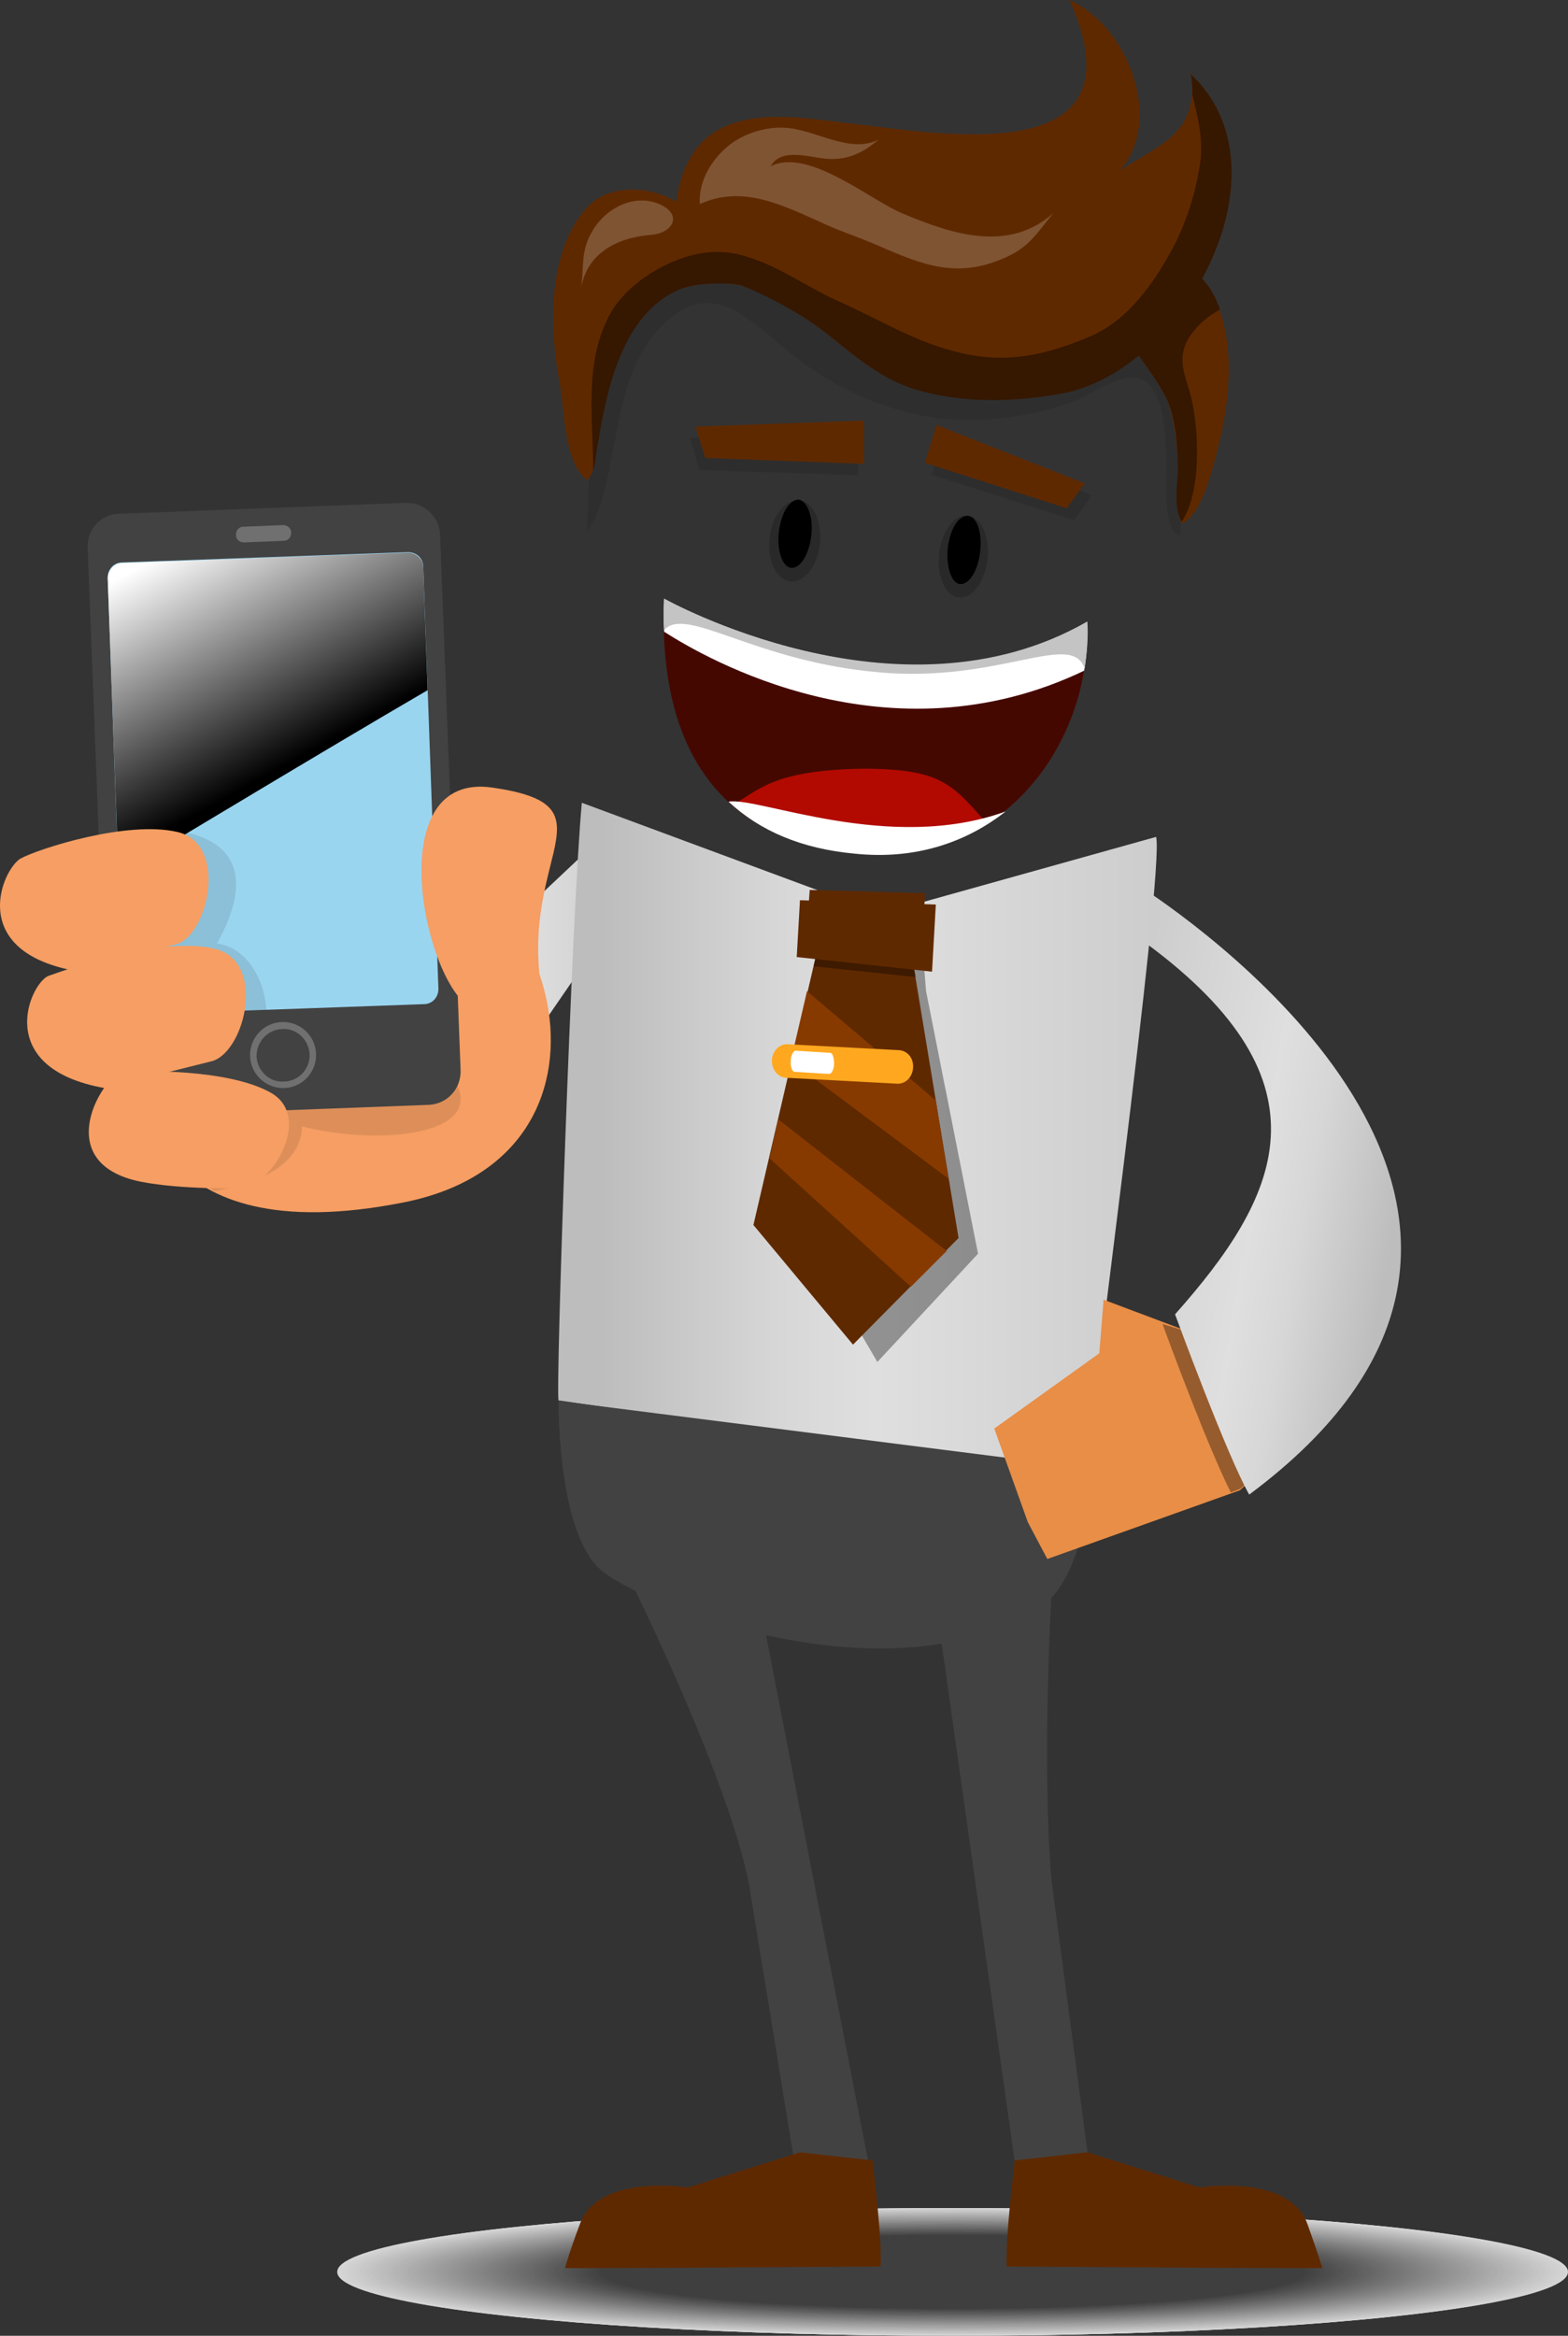 <?xml version="1.0" encoding="utf-8"?>
<!-- Generator: Adobe Illustrator 16.0.0, SVG Export Plug-In . SVG Version: 6.00 Build 0)  -->
<!DOCTYPE svg PUBLIC "-//W3C//DTD SVG 1.1//EN" "http://www.w3.org/Graphics/SVG/1.1/DTD/svg11.dtd">
<svg version="1.1" id="Capa_1" xmlns="http://www.w3.org/2000/svg" xmlns:xlink="http://www.w3.org/1999/xlink" x="0px" y="0px"
	 width="289.7px" height="431.5px" viewBox="0 0 289.7 431.5" enable-background="new 0 0 289.7 431.5" xml:space="preserve">
<rect x="0" y="0" width="289.7" height="431.5" fill="#333333" stroke="none"/>
<g>
	
		<linearGradient id="SVGID_1_" gradientUnits="userSpaceOnUse" x1="-57.248" y1="436.853" x2="-40.852" y2="436.853" gradientTransform="matrix(2.225 0 0 2.225 205.69 -791.064)">
		<stop  offset="7.690000e-002" style="stop-color:#BDBDBD"/>
		<stop  offset="0.13" style="stop-color:#C2C2C2"/>
		<stop  offset="0.37" style="stop-color:#D7D7D7"/>
		<stop  offset="0.527" style="stop-color:#DFDFDF"/>
		<stop  offset="1" style="stop-color:#CDCDCD"/>
	</linearGradient>
	<polygon fill="url(#SVGID_1_)" points="109.4,156.3 78.3,185.6 88.7,206 114.8,168.1 	"/>
	<g opacity="0.8">
		<ellipse fill="#FFFFFF" cx="176" cy="419.7" rx="113.7" ry="11.8"/>
		<ellipse opacity="0.999" fill="#FEFEFE" enable-background="new    " cx="176" cy="419.7" rx="113.4" ry="11.8"/>
		<ellipse opacity="0.998" fill="#FDFDFD" enable-background="new    " cx="176" cy="419.7" rx="113.1" ry="11.8"/>
		<ellipse opacity="0.997" fill="#FCFCFC" enable-background="new    " cx="176" cy="419.7" rx="112.9" ry="11.6"/>
		<ellipse opacity="0.996" fill="#FBFBFB" enable-background="new    " cx="176" cy="419.7" rx="112.7" ry="11.6"/>
		<ellipse opacity="0.995" fill="#FAFAFA" enable-background="new    " cx="176" cy="419.7" rx="112.5" ry="11.6"/>
		<ellipse opacity="0.994" fill="#F9F9F9" enable-background="new    " cx="176" cy="419.7" rx="112.2" ry="11.6"/>
		<ellipse opacity="0.993" fill="#F8F8F8" enable-background="new    " cx="176" cy="419.7" rx="111.9" ry="11.6"/>
		<ellipse opacity="0.992" fill="#F7F7F7" enable-background="new    " cx="176" cy="419.7" rx="111.7" ry="11.5"/>
		<ellipse opacity="0.991" fill="#F6F6F6" enable-background="new    " cx="176" cy="419.7" rx="111.4" ry="11.5"/>
		<ellipse opacity="0.989" fill="#F5F5F5" enable-background="new    " cx="176" cy="419.7" rx="111.1" ry="11.5"/>
		<ellipse opacity="0.988" fill="#F4F4F4" enable-background="new    " cx="176" cy="419.7" rx="110.8" ry="11.5"/>
		<ellipse opacity="0.987" fill="#F3F3F3" enable-background="new    " cx="176" cy="419.7" rx="110.6" ry="11.5"/>
		<ellipse opacity="0.986" fill="#F2F2F2" enable-background="new    " cx="176" cy="419.7" rx="110.3" ry="11.5"/>
		<ellipse opacity="0.985" fill="#F1F1F1" enable-background="new    " cx="176" cy="419.7" rx="110" ry="11.4"/>
		<ellipse opacity="0.984" fill="#F0F0F0" enable-background="new    " cx="176" cy="419.7" rx="109.9" ry="11.4"/>
		<ellipse opacity="0.983" fill="#EFEFEF" enable-background="new    " cx="176" cy="419.7" rx="109.6" ry="11.4"/>
		<ellipse opacity="0.982" fill="#EEEEEE" enable-background="new    " cx="176" cy="419.7" rx="109.4" ry="11.4"/>
		<ellipse opacity="0.981" fill="#EDEDED" enable-background="new    " cx="176" cy="419.7" rx="109.1" ry="11.4"/>
		<ellipse opacity="0.98" fill="#ECECEC" enable-background="new    " cx="176" cy="419.7" rx="108.8" ry="11.2"/>
		<ellipse opacity="0.979" fill="#EBEBEB" enable-background="new    " cx="176" cy="419.7" rx="108.5" ry="11.2"/>
		<ellipse opacity="0.978" fill="#EAEAEA" enable-background="new    " cx="176" cy="419.7" rx="108.3" ry="11.2"/>
		<ellipse opacity="0.977" fill="#E9E9E9" enable-background="new    " cx="176" cy="419.7" rx="108" ry="11.2"/>
		<ellipse opacity="0.976" fill="#E8E8E8" enable-background="new    " cx="176" cy="419.7" rx="107.7" ry="11.2"/>
		<ellipse opacity="0.975" fill="#E7E7E7" enable-background="new    " cx="176" cy="419.7" rx="107.5" ry="11.1"/>
		<ellipse opacity="0.974" fill="#E6E6E6" enable-background="new    " cx="176" cy="419.7" rx="107.2" ry="11.1"/>
		<ellipse opacity="0.973" fill="#E5E5E5" enable-background="new    " cx="176" cy="419.7" rx="107.1" ry="11.1"/>
		<ellipse opacity="0.971" fill="#E4E4E4" enable-background="new    " cx="176" cy="419.7" rx="106.8" ry="11.1"/>
		<ellipse opacity="0.97" fill="#E3E3E3" enable-background="new    " cx="176" cy="419.7" rx="106.5" ry="11"/>
		<ellipse opacity="0.969" fill="#E2E2E2" enable-background="new    " cx="176" cy="419.7" rx="106.2" ry="11"/>
		<ellipse opacity="0.968" fill="#E1E1E1" enable-background="new    " cx="176" cy="419.7" rx="106" ry="11"/>
		<ellipse opacity="0.967" fill="#E0E0E0" enable-background="new    " cx="176" cy="419.7" rx="105.7" ry="11"/>
		<ellipse opacity="0.966" fill="#DFDFDF" enable-background="new    " cx="176" cy="419.7" rx="105.4" ry="11"/>
		<ellipse opacity="0.965" fill="#DEDEDE" enable-background="new    " cx="176" cy="419.7" rx="105.2" ry="10.8"/>
		<ellipse opacity="0.964" fill="#DDDDDD" enable-background="new    " cx="176" cy="419.7" rx="104.9" ry="10.8"/>
		<ellipse opacity="0.963" fill="#DCDCDC" enable-background="new    " cx="176" cy="419.7" rx="104.6" ry="10.8"/>
		<ellipse opacity="0.962" fill="#DBDBDB" enable-background="new    " cx="176" cy="419.7" rx="104.3" ry="10.8"/>
		<ellipse opacity="0.961" fill="#DADADA" enable-background="new    " cx="176" cy="419.7" rx="104.1" ry="10.8"/>
		<ellipse opacity="0.96" fill="#D9D9D9" enable-background="new    " cx="176" cy="419.7" rx="103.9" ry="10.8"/>
		<ellipse opacity="0.959" fill="#D8D8D8" enable-background="new    " cx="176" cy="419.7" rx="103.7" ry="10.7"/>
		<ellipse opacity="0.958" fill="#D7D7D7" enable-background="new    " cx="176" cy="419.7" rx="103.4" ry="10.7"/>
		<ellipse opacity="0.957" fill="#D6D6D6" enable-background="new    " cx="176" cy="419.7" rx="103.1" ry="10.7"/>
		<ellipse opacity="0.956" fill="#D5D5D5" enable-background="new    " cx="176" cy="419.7" rx="102.9" ry="10.7"/>
		<ellipse opacity="0.955" fill="#D4D4D4" enable-background="new    " cx="176" cy="419.7" rx="102.6" ry="10.7"/>
		<ellipse opacity="0.953" fill="#D3D3D3" enable-background="new    " cx="176" cy="419.7" rx="102.3" ry="10.6"/>
		<ellipse opacity="0.952" fill="#D2D2D2" enable-background="new    " cx="176" cy="419.7" rx="102" ry="10.6"/>
		<ellipse opacity="0.951" fill="#D1D1D1" enable-background="new    " cx="176" cy="419.7" rx="101.8" ry="10.6"/>
		<ellipse opacity="0.95" fill="#D0D0D0" enable-background="new    " cx="176" cy="419.7" rx="101.5" ry="10.6"/>
		<ellipse opacity="0.949" fill="#CFCFCF" enable-background="new    " cx="176" cy="419.7" rx="101.2" ry="10.6"/>
		<ellipse opacity="0.948" fill="#CECECE" enable-background="new    " cx="176" cy="419.7" rx="101.1" ry="10.4"/>
		<ellipse opacity="0.947" fill="#CDCDCD" enable-background="new    " cx="176" cy="419.7" rx="100.8" ry="10.4"/>
		<ellipse opacity="0.946" fill="#CCCCCC" enable-background="new    " cx="176" cy="419.7" rx="100.6" ry="10.4"/>
		<ellipse opacity="0.945" fill="#CBCBCB" enable-background="new    " cx="176" cy="419.7" rx="100.3" ry="10.4"/>
		<ellipse opacity="0.944" fill="#CACACA" enable-background="new    " cx="176" cy="419.7" rx="100" ry="10.4"/>
		<ellipse opacity="0.943" fill="#C9C9C9" enable-background="new    " cx="176" cy="419.7" rx="99.7" ry="10.3"/>
		<ellipse opacity="0.942" fill="#C8C8C8" enable-background="new    " cx="176" cy="419.7" rx="99.5" ry="10.3"/>
		<ellipse opacity="0.941" fill="#C7C7C7" enable-background="new    " cx="176" cy="419.7" rx="99.2" ry="10.3"/>
		<ellipse opacity="0.94" fill="#C6C6C6" enable-background="new    " cx="176" cy="419.7" rx="98.9" ry="10.3"/>
		<path opacity="0.939" fill="#C5C5C5" enable-background="new    " d="M274.7,419.7c0,5.7-44.3,10.3-98.7,10.3
			c-54.4,0-98.7-4.6-98.7-10.3s44.3-10.3,98.7-10.3C230.5,409.4,274.7,414,274.7,419.7z"/>
		<ellipse opacity="0.938" fill="#C4C4C4" enable-background="new    " cx="176" cy="419.7" rx="98.4" ry="10.2"/>
		<ellipse opacity="0.936" fill="#C3C3C3" enable-background="new    " cx="176" cy="419.7" rx="98.3" ry="10.2"/>
		<ellipse opacity="0.935" fill="#C2C2C2" enable-background="new    " cx="176" cy="419.7" rx="98" ry="10.2"/>
		<ellipse opacity="0.934" fill="#C1C1C1" enable-background="new    " cx="176" cy="419.7" rx="97.7" ry="10.2"/>
		<ellipse opacity="0.933" fill="#C0C0C0" enable-background="new    " cx="176" cy="419.7" rx="97.4" ry="10.2"/>
		<ellipse opacity="0.932" fill="#BFBFBF" enable-background="new    " cx="176" cy="419.7" rx="97.2" ry="10"/>
		<ellipse opacity="0.931" fill="#BEBEBE" enable-background="new    " cx="176" cy="419.7" rx="96.9" ry="10"/>
		<ellipse opacity="0.93" fill="#BDBDBD" enable-background="new    " cx="176" cy="419.7" rx="96.6" ry="10"/>
		<ellipse opacity="0.929" fill="#BCBCBC" enable-background="new    " cx="176" cy="419.7" rx="96.4" ry="10"/>
		<ellipse opacity="0.928" fill="#BBBBBB" enable-background="new    " cx="176" cy="419.7" rx="96.1" ry="10"/>
		<ellipse opacity="0.927" fill="#BABABA" enable-background="new    " cx="176" cy="419.7" rx="95.8" ry="9.9"/>
		<ellipse opacity="0.926" fill="#B9B9B9" enable-background="new    " cx="176" cy="419.7" rx="95.6" ry="9.9"/>
		<ellipse opacity="0.925" fill="#B8B8B8" enable-background="new    " cx="176" cy="419.7" rx="95.3" ry="9.9"/>
		<ellipse opacity="0.924" fill="#B7B7B7" enable-background="new    " cx="176" cy="419.7" rx="95.1" ry="9.9"/>
		<ellipse opacity="0.923" fill="#B6B6B6" enable-background="new    " cx="176" cy="419.7" rx="94.9" ry="9.9"/>
		<ellipse opacity="0.922" fill="#B5B5B5" enable-background="new    " cx="176" cy="419.7" rx="94.6" ry="9.7"/>
		<ellipse opacity="0.921" fill="#B4B4B4" enable-background="new    " cx="176" cy="419.7" rx="94.3" ry="9.7"/>
		<ellipse opacity="0.92" fill="#B3B3B3" enable-background="new    " cx="176" cy="419.7" rx="94.1" ry="9.7"/>
		<ellipse opacity="0.918" fill="#B2B2B2" enable-background="new    " cx="176" cy="419.7" rx="93.8" ry="9.7"/>
		<ellipse opacity="0.917" fill="#B1B1B1" enable-background="new    " cx="176" cy="419.7" rx="93.5" ry="9.7"/>
		<path opacity="0.916" fill="#B0B0B0" enable-background="new    " d="M269.3,419.7c0,5.4-41.8,9.6-93.3,9.6s-93.3-4.3-93.3-9.6
			c0-5.4,41.7-9.6,93.3-9.6C227.6,409.9,269.3,414.3,269.3,419.7z"/>
		<ellipse opacity="0.915" fill="#AFAFAF" enable-background="new    " cx="176" cy="419.7" rx="93" ry="9.6"/>
		<ellipse opacity="0.914" fill="#AEAEAE" enable-background="new    " cx="176" cy="419.7" rx="92.7" ry="9.6"/>
		<ellipse opacity="0.913" fill="#ADADAD" enable-background="new    " cx="176" cy="419.7" rx="92.4" ry="9.6"/>
		<path opacity="0.912" fill="#ACACAC" enable-background="new    " d="M268.3,419.7c0,5.3-41.3,9.6-92.3,9.6
			c-51,0-92.2-4.5-92.2-9.6c0-5.1,41.3-9.6,92.3-9.6C227.2,410.1,268.3,414.3,268.3,419.7z"/>
		<path opacity="0.911" fill="#ABABAB" enable-background="new    " d="M268,419.7c0,5.3-41.1,9.5-92,9.5c-50.8,0-92-4.2-92-9.5
			s41.1-9.5,92-9.5C226.9,410.2,268,414.4,268,419.7z"/>
		<ellipse opacity="0.91" fill="#AAAAAA" enable-background="new    " cx="176" cy="419.7" rx="91.8" ry="9.5"/>
		<ellipse opacity="0.909" fill="#A9A9A9" enable-background="new    " cx="176" cy="419.7" rx="91.5" ry="9.5"/>
		<ellipse opacity="0.908" fill="#A8A8A8" enable-background="new    " cx="176" cy="419.7" rx="91.2" ry="9.5"/>
		<ellipse opacity="0.907" fill="#A7A7A7" enable-background="new    " cx="176" cy="419.7" rx="90.9" ry="9.5"/>
		<ellipse opacity="0.906" fill="#A6A6A6" enable-background="new    " cx="176" cy="419.7" rx="90.7" ry="9.3"/>
		<ellipse opacity="0.905" fill="#A5A5A5" enable-background="new    " cx="176" cy="419.7" rx="90.4" ry="9.3"/>
		<ellipse opacity="0.904" fill="#A4A4A4" enable-background="new    " cx="176" cy="419.7" rx="90.1" ry="9.3"/>
		<ellipse opacity="0.903" fill="#A3A3A3" enable-background="new    " cx="176" cy="419.7" rx="89.9" ry="9.3"/>
		<path opacity="0.902" fill="#A2A2A2" enable-background="new    " d="M265.7,419.7c0,5.1-40.2,9.3-89.6,9.3
			c-49.5,0-89.6-4.2-89.6-9.3c0-5.1,40.2-9.3,89.6-9.3C225.5,410.4,265.7,414.5,265.7,419.7z"/>
		<path opacity="0.9" fill="#A1A1A1" enable-background="new    " d="M265.5,419.7c0,5.1-40.1,9.2-89.5,9.2
			c-49.4,0-89.5-4.2-89.5-9.2c0-5,40.1-9.3,89.5-9.3C225.4,410.4,265.5,414.5,265.5,419.7z"/>
		<ellipse opacity="0.899" fill="#A0A0A0" enable-background="new    " cx="176" cy="419.7" rx="89.2" ry="9.2"/>
		<ellipse opacity="0.898" fill="#9F9F9F" enable-background="new    " cx="176" cy="419.7" rx="88.9" ry="9.2"/>
		<ellipse opacity="0.897" fill="#9E9E9E" enable-background="new    " cx="176" cy="419.7" rx="88.6" ry="9.2"/>
		<ellipse opacity="0.896" fill="#9D9D9D" enable-background="new    " cx="176" cy="419.7" rx="88.4" ry="9.2"/>
		<ellipse opacity="0.895" fill="#9C9C9C" enable-background="new    " cx="176" cy="419.7" rx="88.1" ry="9.2"/>
		<ellipse opacity="0.894" fill="#9B9B9B" enable-background="new    " cx="176" cy="419.7" rx="87.8" ry="9.1"/>
		<ellipse opacity="0.893" fill="#9A9A9A" enable-background="new    " cx="176" cy="419.7" rx="87.6" ry="9.1"/>
		<ellipse opacity="0.892" fill="#999999" enable-background="new    " cx="176" cy="419.7" rx="87.3" ry="9.1"/>
		<ellipse opacity="0.891" fill="#989898" enable-background="new    " cx="176" cy="419.7" rx="87" ry="9.1"/>
		<path opacity="0.89" fill="#979797" enable-background="new    " d="M262.9,419.7c0,5-38.8,8.9-86.8,8.9
			c-47.9,0-86.8-4.1-86.8-8.9c0-5,38.8-8.9,86.8-8.9C223.9,410.6,262.9,414.7,262.9,419.7z"/>
		<ellipse opacity="0.889" fill="#969696" enable-background="new    " cx="176" cy="419.7" rx="86.5" ry="8.9"/>
		<ellipse opacity="0.888" fill="#959595" enable-background="new    " cx="176" cy="419.7" rx="86.3" ry="8.9"/>
		<path opacity="0.887" fill="#949494" enable-background="new    " d="M262.1,419.7c0,4.9-38.6,8.9-86.1,8.9
			c-47.5,0-86.1-4.1-86.1-8.9s38.6-8.9,86.1-8.9C223.5,410.8,262.1,414.7,262.1,419.7z"/>
		<path opacity="0.886" fill="#939393" enable-background="new    " d="M261.8,419.7c0,4.9-38.4,8.9-85.8,8.9s-85.8-3.9-85.8-8.9
			c0-5,38.4-8.9,85.8-8.9S261.8,414.7,261.8,419.7z"/>
		<path opacity="0.885" fill="#929292" enable-background="new    " d="M261.5,419.7c0,4.9-38.3,8.8-85.5,8.8s-85.5-3.9-85.5-8.8
			s38.3-8.8,85.5-8.8S261.5,414.7,261.5,419.7z"/>
		<ellipse opacity="0.884" fill="#919191" enable-background="new    " cx="176" cy="419.7" rx="85.3" ry="8.8"/>
		<ellipse opacity="0.882" fill="#909090" enable-background="new    " cx="176" cy="419.7" rx="85" ry="8.8"/>
		<ellipse opacity="0.881" fill="#8F8F8F" enable-background="new    " cx="176" cy="419.7" rx="84.7" ry="8.8"/>
		<ellipse opacity="0.88" fill="#8E8E8E" enable-background="new    " cx="176" cy="419.7" rx="84.5" ry="8.8"/>
		<path opacity="0.879" fill="#8D8D8D" enable-background="new    " d="M260.2,419.7c0,4.9-37.8,8.8-84.2,8.8s-84.2-3.9-84.2-8.8
			s37.8-8.8,84.2-8.8C222.6,410.9,260.2,414.8,260.2,419.7z"/>
		<ellipse opacity="0.878" fill="#8C8C8C" enable-background="new    " cx="176" cy="419.7" rx="83.9" ry="8.7"/>
		<ellipse opacity="0.877" fill="#8B8B8B" enable-background="new    " cx="176" cy="419.7" rx="83.6" ry="8.7"/>
		<ellipse opacity="0.876" fill="#8A8A8A" enable-background="new    " cx="176" cy="419.7" rx="83.5" ry="8.7"/>
		<path opacity="0.875" fill="#898989" enable-background="new    " d="M259.2,419.7c0,4.7-37.2,8.7-83.2,8.7
			c-45.9,0-83.2-3.9-83.2-8.7c0-4.7,37.2-8.7,83.2-8.7S259.2,414.8,259.2,419.7z"/>
		<path opacity="0.874" fill="#888888" enable-background="new    " d="M259,419.7c0,4.7-37.1,8.7-83,8.7s-83-3.8-83-8.7
			s37.1-8.7,83-8.7C221.7,411,259,414.8,259,419.7z"/>
		<path opacity="0.873" fill="#878787" enable-background="new    " d="M258.7,419.7c0,4.7-37.1,8.5-82.7,8.5
			c-45.6,0-82.7-3.8-82.7-8.5c0-4.7,36.9-8.5,82.7-8.5C221.6,411,258.7,415,258.7,419.7z"/>
		<ellipse opacity="0.872" fill="#868686" enable-background="new    " cx="176" cy="419.7" rx="82.4" ry="8.5"/>
		<ellipse opacity="0.871" fill="#858585" enable-background="new    " cx="176" cy="419.7" rx="82.2" ry="8.5"/>
		<ellipse opacity="0.87" fill="#848484" enable-background="new    " cx="176" cy="419.7" rx="81.9" ry="8.5"/>
		<ellipse opacity="0.869" fill="#838383" enable-background="new    " cx="176" cy="419.7" rx="81.6" ry="8.5"/>
		<path opacity="0.868" fill="#828282" enable-background="new    " d="M257.3,419.7c0,4.6-36.4,8.4-81.3,8.4
			c-44.9,0-81.3-3.8-81.3-8.4c0-4.6,36.4-8.4,81.3-8.4C220.9,411.2,257.3,415,257.3,419.7z"/>
		<ellipse opacity="0.867" fill="#818181" enable-background="new    " cx="176" cy="419.7" rx="81.1" ry="8.4"/>
		<ellipse opacity="0.866" fill="#808080" enable-background="new    " cx="176" cy="419.7" rx="80.8" ry="8.4"/>
		<path opacity="0.865" fill="#7F7F7F" enable-background="new    " d="M256.7,419.7c0,4.6-36.1,8.4-80.7,8.4
			c-44.5,0-80.7-3.8-80.7-8.4c0-4.6,36.1-8.4,80.7-8.4C220.5,411.3,256.7,415,256.7,419.7z"/>
		<path opacity="0.864" fill="#7E7E7E" enable-background="new    " d="M256.4,419.7c0,4.6-36,8.3-80.4,8.3
			c-44.4,0-80.4-3.8-80.4-8.3s36-8.3,80.4-8.3C220.4,411.3,256.4,415.1,256.4,419.7z"/>
		<path opacity="0.862" fill="#7D7D7D" enable-background="new    " d="M256.1,419.7c0,4.6-35.9,8.3-80.1,8.3
			c-44.3,0-80.1-3.7-80.1-8.3c0-4.6,35.9-8.3,80.1-8.3C220.3,411.3,256.1,415.1,256.1,419.7z"/>
		<ellipse opacity="0.861" fill="#7C7C7C" enable-background="new    " cx="176" cy="419.7" rx="79.9" ry="8.3"/>
		<path opacity="0.86" fill="#7B7B7B" enable-background="new    " d="M255.6,419.7c0,4.6-35.6,8.3-79.6,8.3
			c-44,0-79.6-3.7-79.6-8.3c0-4.6,35.6-8.3,79.6-8.3C220,411.3,255.6,415.1,255.6,419.7z"/>
		<path opacity="0.859" fill="#7A7A7A" enable-background="new    " d="M255.3,419.7c0,4.6-35.5,8.3-79.3,8.3s-79.3-3.7-79.3-8.3
			c0-4.6,35.5-8.3,79.3-8.3S255.3,415.1,255.3,419.7z"/>
		<path opacity="0.858" fill="#797979" enable-background="new    " d="M255,419.7c0,4.5-35.3,8.1-79,8.1s-79-3.7-79-8.1
			c0-4.6,35.5-8.1,79-8.1C219.7,411.4,255,415.1,255,419.7z"/>
		<path opacity="0.857" fill="#787878" enable-background="new    " d="M254.8,419.7c0,4.5-35.3,8.1-78.8,8.1s-78.8-3.7-78.8-8.1
			s35.3-8.1,78.8-8.1S254.8,415.1,254.8,419.7z"/>
		<ellipse opacity="0.856" fill="#777777" enable-background="new    " cx="176" cy="419.7" rx="78.5" ry="8.1"/>
		<ellipse opacity="0.855" fill="#767676" enable-background="new    " cx="176" cy="419.7" rx="78.2" ry="8.1"/>
		<ellipse opacity="0.854" fill="#757575" enable-background="new    " cx="176" cy="419.7" rx="78" ry="8.1"/>
		<path opacity="0.853" fill="#747474" enable-background="new    " d="M253.8,419.7c0,4.5-34.8,8.1-77.7,8.1
			c-42.9,0-77.7-3.7-77.7-8.1s34.8-8.1,77.7-8.1C219,411.6,253.8,415.2,253.8,419.7z"/>
		<path opacity="0.852" fill="#737373" enable-background="new    " d="M253.6,419.7c0,4.5-34.6,8-77.6,8c-42.9,0-77.5-3.7-77.5-8
			c0-4.5,34.6-8,77.5-8C218.8,411.6,253.6,415.2,253.6,419.7z"/>
		<ellipse opacity="0.851" fill="#727272" enable-background="new    " cx="176" cy="419.7" rx="77.3" ry="8"/>
		<path opacity="0.85" fill="#717171" enable-background="new    " d="M253,419.7c0,4.5-34.5,8-77,8s-77-3.5-77-8s34.5-8,77-8
			S253,415.2,253,419.7z"/>
		<path opacity="0.849" fill="#707070" enable-background="new    " d="M252.7,419.7c0,4.5-34.4,8-76.7,8s-76.7-3.5-76.7-8
			s34.4-8,76.7-8S252.7,415.2,252.7,419.7z"/>
		<path opacity="0.848" fill="#6F6F6F" enable-background="new    " d="M252.5,419.7c0,4.3-34.2,8-76.5,8s-76.5-3.5-76.5-8
			c0-4.3,34.2-8,76.5-8S252.5,415.2,252.5,419.7z"/>
		<path opacity="0.847" fill="#6E6E6E" enable-background="new    " d="M252.2,419.7c0,4.3-34.1,7.9-76.2,7.9
			c-42.1,0-76.2-3.5-76.2-7.9s34.1-7.8,76.2-7.8C218.1,411.7,252.2,415.2,252.2,419.7z"/>
		<ellipse opacity="0.846" fill="#6D6D6D" enable-background="new    " cx="176" cy="419.7" rx="75.9" ry="7.9"/>
		<ellipse opacity="0.844" fill="#6C6C6C" enable-background="new    " cx="176" cy="419.7" rx="75.7" ry="7.9"/>
		<ellipse opacity="0.843" fill="#6B6B6B" enable-background="new    " cx="176" cy="419.7" rx="75.4" ry="7.9"/>
		<path opacity="0.842" fill="#6A6A6A" enable-background="new    " d="M251.1,419.7c0,4.3-33.7,7.9-75.1,7.9
			c-41.4,0-75.1-3.5-75.1-7.9s33.7-7.8,75.1-7.8C217.5,411.8,251.1,415.4,251.1,419.7z"/>
		<path opacity="0.841" fill="#696969" enable-background="new    " d="M251,419.7c0,4.3-33.6,7.7-74.8,7.7
			c-41.3,0-74.8-3.5-74.8-7.7c0-4.3,33.6-7.7,74.8-7.7C217.4,411.8,251,415.4,251,419.7z"/>
		<ellipse opacity="0.84" fill="#686868" enable-background="new    " cx="176" cy="419.7" rx="74.7" ry="7.7"/>
		<ellipse opacity="0.839" fill="#676767" enable-background="new    " cx="176" cy="419.7" rx="74.4" ry="7.7"/>
		<path opacity="0.838" fill="#666666" enable-background="new    " d="M250.2,419.7c0,4.2-33.2,7.7-74.2,7.7s-74.2-3.4-74.2-7.7
			c0-4.2,33.2-7.7,74.2-7.7S250.2,415.4,250.2,419.7z"/>
		<path opacity="0.837" fill="#656565" enable-background="new    " d="M249.9,419.7c0,4.2-33,7.7-73.9,7.7s-73.9-3.4-73.9-7.7
			s33-7.7,73.9-7.7S249.9,415.4,249.9,419.7z"/>
		<path opacity="0.836" fill="#646464" enable-background="new    " d="M249.6,419.7c0,4.2-33,7.6-73.6,7.6
			c-40.6,0-73.6-3.4-73.6-7.6s32.9-7.6,73.6-7.6C216.7,412.1,249.6,415.4,249.6,419.7z"/>
		<ellipse opacity="0.835" fill="#636363" enable-background="new    " cx="176" cy="419.7" rx="73.4" ry="7.6"/>
		<path opacity="0.834" fill="#626262" enable-background="new    " d="M249.1,419.7c0,4.2-32.8,7.6-73.1,7.6
			c-40.3,0-73.1-3.4-73.1-7.6s32.8-7.6,73.1-7.6C216.3,412.1,249.1,415.4,249.1,419.7z"/>
		<path opacity="0.833" fill="#616161" enable-background="new    " d="M248.8,419.7c0,4.2-32.6,7.6-72.8,7.6
			c-40.2,0-72.8-3.4-72.8-7.6s32.6-7.6,72.8-7.6C216.2,412.1,248.8,415.5,248.8,419.7z"/>
		<path opacity="0.832" fill="#606060" enable-background="new    " d="M248.5,419.7c0,4.2-32.5,7.6-72.5,7.6s-72.5-3.4-72.5-7.6
			s32.5-7.6,72.5-7.6S248.5,415.5,248.5,419.7z"/>
		<path opacity="0.831" fill="#5F5F5F" enable-background="new    " d="M248.3,419.7c0,4.2-32.3,7.4-72.3,7.4
			c-39.9,0-72.3-3.4-72.3-7.4c0-4.1,32.3-7.4,72.3-7.4C215.9,412.1,248.3,415.5,248.3,419.7z"/>
		<ellipse opacity="0.83" fill="#5E5E5E" enable-background="new    " cx="176" cy="419.7" rx="72" ry="7.4"/>
		<ellipse opacity="0.829" fill="#5D5D5D" enable-background="new    " cx="176" cy="419.7" rx="71.9" ry="7.4"/>
		<path opacity="0.828" fill="#5C5C5C" enable-background="new    " d="M247.6,419.7c0,4.1-32.1,7.4-71.6,7.4
			c-39.5,0-71.6-3.4-71.6-7.4c0-4.1,32.1-7.4,71.6-7.4C215.5,412.2,247.6,415.5,247.6,419.7z"/>
		<path opacity="0.827" fill="#5B5B5B" enable-background="new    " d="M247.3,419.7c0,4.1-31.9,7.4-71.3,7.4
			c-39.4,0-71.3-3.2-71.3-7.4s31.9-7.4,71.3-7.4C215.4,412.2,247.3,415.5,247.3,419.7z"/>
		<path opacity="0.825" fill="#5A5A5A" enable-background="new    " d="M247.1,419.7c0,4.1-31.8,7.3-71.1,7.3
			c-39.2,0-71.1-3.2-71.1-7.3c0-4.1,31.8-7.3,71.1-7.3C215.2,412.2,247.1,415.5,247.1,419.7z"/>
		<path opacity="0.824" fill="#595959" enable-background="new    " d="M246.8,419.7c0,4.1-31.7,7.3-70.8,7.3
			c-39.1,0-70.8-3.2-70.8-7.3c0-4.1,31.7-7.3,70.8-7.3C215.1,412.4,246.8,415.6,246.8,419.7z"/>
		<path opacity="0.823" fill="#585858" enable-background="new    " d="M246.5,419.7c0,4.1-31.5,7.3-70.5,7.3
			c-39,0-70.5-3.2-70.5-7.3c0-4.1,31.5-7.3,70.5-7.3C215,412.2,246.5,415.6,246.5,419.7z"/>
		<path opacity="0.822" fill="#575757" enable-background="new    " d="M246.2,419.7c0,4.1-31.4,7.3-70.2,7.3s-70.2-3.2-70.2-7.3
			c0-4.1,31.4-7.3,70.2-7.3S246.2,415.6,246.2,419.7z"/>
		<path opacity="0.821" fill="#565656" enable-background="new    " d="M246,419.7c0,4.1-31.4,7.3-70,7.3s-70-3.2-70-7.3
			c0-4.1,31.4-7.3,70-7.3C214.7,412.4,246,415.6,246,419.7z"/>
		<path opacity="0.82" fill="#555555" enable-background="new    " d="M245.7,419.7c0,4.1-31.3,7.2-69.7,7.2s-69.7-3.2-69.7-7.2
			c0-4.1,31.3-7.2,69.7-7.2C214.6,412.4,245.7,415.6,245.7,419.7z"/>
		<path opacity="0.819" fill="#545454" enable-background="new    " d="M245.4,419.7c0,3.9-31.1,7.2-69.4,7.2
			c-38.3,0-69.4-3.2-69.4-7.2s31.1-7.2,69.4-7.2C214.4,412.4,245.4,415.6,245.4,419.7z"/>
		<ellipse opacity="0.818" fill="#535353" enable-background="new    " cx="176" cy="419.7" rx="69.2" ry="7.2"/>
		<ellipse opacity="0.817" fill="#525252" enable-background="new    " cx="176" cy="419.7" rx="68.9" ry="7.2"/>
		<path opacity="0.816" fill="#515151" enable-background="new    " d="M244.8,419.7c0,3.9-30.7,7.2-68.8,7.2
			c-37.9,0-68.8-3.2-68.8-7.2s30.7-7.2,68.8-7.2C213.9,412.5,244.8,415.6,244.8,419.7z"/>
		<path opacity="0.815" fill="#505050" enable-background="new    " d="M244.5,419.7c0,3.9-30.6,7-68.5,7c-37.9,0-68.5-3.1-68.5-7
			s30.6-7,68.5-7C213.8,412.5,244.5,415.8,244.5,419.7z"/>
		<path opacity="0.814" fill="#4F4F4F" enable-background="new    " d="M244.2,419.7c0,3.9-30.6,7-68.2,7c-37.6,0-68.2-3.1-68.2-7
			s30.6-7,68.2-7C213.6,412.5,244.2,415.8,244.2,419.7z"/>
		<path opacity="0.813" fill="#4E4E4E" enable-background="new    " d="M243.9,419.7c0,3.9-30.5,7-67.9,7s-67.9-3.1-67.9-7
			s30.5-7,67.9-7C213.5,412.5,243.9,415.8,243.9,419.7z"/>
		<path opacity="0.812" fill="#4D4D4D" enable-background="new    " d="M243.7,419.7c0,3.9-30.3,7-67.7,7s-67.7-3.1-67.7-7
			s30.3-7,67.7-7C213.4,412.7,243.7,415.8,243.7,419.7z"/>
		<path opacity="0.811" fill="#4C4C4C" enable-background="new    " d="M243.4,419.7c0,3.9-30.2,7-67.4,7s-67.4-3.1-67.4-7
			s30.2-7,67.4-7S243.4,415.8,243.4,419.7z"/>
		<path opacity="0.809" fill="#4B4B4B" enable-background="new    " d="M243.1,419.7c0,3.8-30,6.9-67.1,6.9s-67.1-3.1-67.1-6.9
			c0-3.8,30-6.9,67.1-6.9C213.1,412.7,243.1,415.8,243.1,419.7z"/>
		<path opacity="0.808" fill="#4A4A4A" enable-background="new    " d="M242.9,419.7c0,3.8-29.9,6.9-66.9,6.9
			c-36.9,0-66.9-3.1-66.9-6.9c0-3.8,29.9-6.9,66.9-6.9C212.9,412.7,242.9,415.8,242.9,419.7z"/>
		<path opacity="0.807" fill="#494949" enable-background="new    " d="M242.6,419.7c0,3.8-29.8,6.9-66.6,6.9
			c-36.8,0-66.6-3.1-66.6-6.9c0-3.8,29.8-6.9,66.6-6.9C212.8,412.7,242.6,415.8,242.6,419.7z"/>
		<path opacity="0.806" fill="#484848" enable-background="new    " d="M242.3,419.7c0,3.8-29.8,6.9-66.3,6.9
			c-36.7,0-66.3-3.1-66.3-6.9c0-3.8,29.8-6.9,66.3-6.9C212.7,412.8,242.3,415.8,242.3,419.7z"/>
		<path opacity="0.805" fill="#474747" enable-background="new    " d="M242.2,419.7c0,3.8-29.6,6.9-66,6.9c-36.4,0-66-3.1-66-6.9
			c0-3.8,29.6-6.9,66-6.9C212.5,412.8,242.2,415.9,242.2,419.7z"/>
		<path opacity="0.804" fill="#464646" enable-background="new    " d="M241.9,419.7c0,3.8-29.5,6.8-65.9,6.8
			c-36.4,0-65.9-3.1-65.9-6.8c0-3.8,29.5-6.8,65.9-6.8C212.4,412.8,241.9,415.9,241.9,419.7z"/>
		<path opacity="0.803" fill="#454545" enable-background="new    " d="M241.6,419.7c0,3.8-29.4,6.8-65.6,6.8
			c-36.3,0-65.6-3.1-65.6-6.8c0-3.8,29.4-6.8,65.6-6.8C212.3,412.8,241.6,415.9,241.6,419.7z"/>
		<ellipse opacity="0.802" fill="#444444" enable-background="new    " cx="176" cy="419.7" rx="65.4" ry="6.8"/>
		<path opacity="0.801" fill="#434343" enable-background="new    " d="M241.1,419.7c0,3.8-29.1,6.8-65.1,6.8
			c-36,0-65.1-3-65.1-6.8c0-3.8,29.1-6.8,65.1-6.8C212,412.9,241.1,415.9,241.1,419.7z"/>
		<path opacity="0.8" fill="#424242" enable-background="new    " d="M240.8,419.7c0,3.7-29,6.8-64.8,6.8s-64.8-3-64.8-6.8
			c0-3.8,29-6.8,64.8-6.8S240.8,415.9,240.8,419.7z"/>
	</g>
	<path fill="#424242" d="M140.8,298.3l19.8,102l-13.8-0.7l-8.5-52c-4.5-21.4-23.1-58.2-23.1-58.2L140.8,298.3z"/>
	<path fill="#424242" d="M173.4,299.5l14.8,104.9l13-4.7l-6.9-52.1c-1.9-21.8,0-53.7,0-53.7L173.4,299.5z"/>
	
		<linearGradient id="SVGID_2_" gradientUnits="userSpaceOnUse" x1="-46.086" y1="450.079" x2="3.623" y2="450.079" gradientTransform="matrix(2.225 0 0 2.225 205.69 -791.064)">
		<stop  offset="7.690000e-002" style="stop-color:#BDBDBD"/>
		<stop  offset="0.13" style="stop-color:#C2C2C2"/>
		<stop  offset="0.37" style="stop-color:#D7D7D7"/>
		<stop  offset="0.527" style="stop-color:#DFDFDF"/>
		<stop  offset="1" style="stop-color:#CDCDCD"/>
	</linearGradient>
	<path fill="url(#SVGID_2_)" d="M107.5,148.3c-1.8,18.8-4.9,109.5-4.3,110.4l97.4,14.1c-0.1-3.7,14.6-111.9,13-118.2l-50.8,14.2
		L107.5,148.3z"/>
	<g>
		<polygon opacity="0.12" enable-background="new    " points="129.2,86.8 158.5,87.8 158.7,79.9 127.5,80.9 		"/>
		<polygon fill="#5F2900" points="130.3,84.6 159.6,85.7 159.6,77.7 128.5,78.8 		"/>
		<polygon opacity="0.12" enable-background="new    " points="198.5,96.1 172.1,87.7 174.4,80.7 201.7,91.5 		"/>
		<polygon fill="#5F2900" points="197.1,93.9 170.9,85.5 173,78.5 200.4,89.3 		"/>
	</g>
	<path fill="#424242" d="M103.2,258.8c0,0-0.3,24.4,7.9,31.3c8.3,6.9,55.1,25,82.2,6c5.8-5,8.3-17.5,7.6-24.9L103.2,258.8z"/>
	<path opacity="0.2" enable-background="new    " d="M151.5,100.4c-0.4,4.2-3,7.3-5.5,7c-2.6-0.3-4.3-3.9-3.8-8c0.4-4.2,3-7.3,5.6-7
		C150.1,92.7,151.9,96.2,151.5,100.4z"/>
	
		<ellipse transform="matrix(-0.994 -0.109 0.109 -0.994 343.722 224.298)" opacity="0.2" enable-background="new    " cx="178" cy="102.7" rx="4.5" ry="7.6"/>
	<path d="M149.9,98.9c-0.4,3.5-2,6.1-3.7,6c-1.6-0.1-2.7-3.1-2.3-6.6c0.4-3.5,2-6.1,3.7-6C149.2,92.6,150.3,95.6,149.9,98.9z"/>
	<path d="M181.1,101.9c-0.4,3.5-2,6.1-3.7,6c-1.6-0.1-2.6-3.1-2.3-6.6c0.4-3.5,2-6.1,3.7-6C180.5,95.4,181.5,98.4,181.1,101.9z"/>
	<path fill="#5F2900" d="M147.8,397.6l-20.7,6.5c0,0-16.4-2.6-19.9,6.6c-2.3,6.1-2.8,8.3-2.8,8.3c16.2,0,58.3-0.3,58.3-0.3
		c0.3-5.3-1.5-19.6-1.5-19.6L147.8,397.6z"/>
	<path fill="#5F2900" d="M200.9,397.6l20.7,6.5c0,0,16.4-2.6,19.9,6.6c2.2,6.1,2.8,8.3,2.8,8.3c-16.2,0-58.3-0.3-58.3-0.3
		c-0.3-5.3,1.5-19.6,1.5-19.6L200.9,397.6z"/>
	<polygon fill="#E88E47" points="183.7,263.9 189.9,281.2 193.5,288 229.1,275.3 237.4,267.6 227.2,248.5 227.2,248.5 227.2,248.5 
		225.9,246.3 222,246.9 203.9,240.1 203.1,250 	"/>
	<path opacity="0.35" enable-background="new    " d="M227.2,248.5L227.2,248.5L227.2,248.5l-1.2-2.2l-3.9,0.5l-7.3-2.2
		c1.2,3.4,8.5,23,12.6,31.1l1.8-0.7l4.6-4.2c1.2-1.5,2.3-3,3.4-4.3L227.2,248.5z"/>
	
		<linearGradient id="SVGID_3_" gradientUnits="userSpaceOnUse" x1="7085.454" y1="1117.956" x2="7111.398" y2="1117.956" gradientTransform="matrix(-2.191 -0.389 -0.389 2.191 16220.865 535.357)">
		<stop  offset="7.690000e-002" style="stop-color:#BDBDBD"/>
		<stop  offset="0.13" style="stop-color:#C2C2C2"/>
		<stop  offset="0.37" style="stop-color:#D7D7D7"/>
		<stop  offset="0.527" style="stop-color:#DFDFDF"/>
		<stop  offset="1" style="stop-color:#CDCDCD"/>
	</linearGradient>
	<path fill="url(#SVGID_3_)" d="M212.5,165c-0.1,2.2-0.3,5.4-0.7,9.3c35.1,25.9,24.4,47,5.3,68.5c0,0,9.5,25.9,13.7,33.3
		C296.7,227.1,227.8,175.4,212.5,165z"/>
	<g>
		<path opacity="0.1" enable-background="new    " d="M218.6,76.1c0-9.3-0.7-16.6-1.9-21.4c-5.8-0.3-11.5-0.4-17.3-0.7
			c-0.9,0-1.9-0.1-3-0.1c-19.2-0.8-38.6-1.6-57.8-2.3c-1.9,0-3.7-0.1-5.5-0.3c-6.9-0.3-13.8-0.5-20.7-0.8c-0.9,4.3-1.8,11-2.4,19.4
			c-0.7,8.1-1.1,17.7-1.6,28.4c3-3.5,4.5-13.4,4.9-15.4c1.5-7.6,2.7-15.3,7.8-21.4c10.6-12.3,18-1.2,27.5,5.7
			C158,74,169.4,78,181.1,77.6c5.8-0.3,11.6-1.4,17.1-3.4c3.1-1.1,8.7-5.4,12.2-4.3c4.9,1.5,4.7,10.4,5.1,14.3
			c0.3,2.7-0.8,12.7,1.8,14.3c0.3,0.1,0.4,0.3,0.7,0.4C218.5,90.5,218.8,82.8,218.6,76.1z"/>
		<path fill="#5F2900" d="M227,67.4c0.1,5.4-0.8,11-2.2,16.2c-0.9,3.5-2.8,11.4-6.4,13.1c-1.9-3.5-0.4-8-0.8-11.8
			c-0.3-3.8-0.7-8.4-2.4-11.9c-3.8-7.3-11.2-12.6-8.1-21.5c2.3-6.5,9.3-5.1,13.8-1.2C225.5,54.5,226.9,61.6,227,67.4z"/>
		<path fill="#361700" d="M225.4,57.2c-0.9-2.7-2.3-5-4.5-6.9c-1.2-1.1-2.6-2-4.1-2.6c-4.5,2.7-7.8,8-9.3,13.1
			c1.9,4.2,5.4,7.8,7.7,12.2c1.9,3.5,2.2,8,2.4,11.9c0.3,3.7-1.1,8.1,0.7,11.5c3.9-5.8,3.1-17.6,1.8-22.9c-0.9-3.7-2.6-6.5-0.9-10.3
			C220.3,61,222.7,58.6,225.4,57.2z"/>
		<path fill="#5F2900" d="M127.8,28.7c-2.8,4.6-3.8,10.8-1.8,15.8c2.2,5.4,7.8,6.6,12.7,8.8c5.3,2.4,9.9,5,14.5,8.7
			c4.7,3.8,9.5,7.8,15.4,9.6c8.9,2.7,18.7,2.4,27.7,0.7c22.9-4.5,38-38.6,23.7-58.9c1.6,11.1-5.3,13.1-13.1,18.1
			c8-8.9,1.9-26.4-9.3-31.5c13.9,31.1-22.1,25-39.7,22.9C148,21.8,134,18.8,127.8,28.7z"/>
		<path fill="#5F2900" d="M115.5,35.1c3-0.3,6.2,0.4,8.8,1.8c3.3,1.6,6.6,3.1,9.3,5.4c1.8,1.5,6,6.5,5.3,9.2c-0.5,2-2.4,1.1-4.2,0.9
			c-3.2-0.1-7,0-10,1.4c-10,4.9-12.7,18.1-14.3,28c-0.4,2.2-0.3,5.1-1.9,6.9c-4.3-3.1-4.2-13-5.1-17.9c-1.9-10-2.3-23.8,4.7-32.1
			C110.1,36.4,112.7,35.3,115.5,35.1z"/>
		<path fill="#361700" d="M220,13.7c0.3,1.4,0.3,2.7,0.3,3.8c0.9,3.9,2,7.7,1.5,12.2c-0.8,5.5-2.4,11-5.1,16.1
			c-3.5,6.5-8.3,13.4-15.4,16.4c-8.1,3.4-15.2,5-23.8,3c-8.3-1.9-15-6.2-22.7-9.6c-7.6-3.4-14.9-9.6-23.4-8.9
			c-1.1,0.1-2.3,0.3-3.4,0.7c2.7,3.2,7.2,4.5,11.1,6.2c5.3,2.4,9.9,5,14.5,8.7c4.7,3.8,9.5,7.8,15.4,9.6c8.9,2.7,18.7,2.4,27.7,0.7
			C219.2,67.9,238.8,31.3,220,13.7z"/>
		<path fill="#361700" d="M131.1,46.6c-6.9,0.5-15.6,5.7-18.7,12c-4.5,8.9-2.8,18.7-2.8,28.3c0.5-1.6,0.5-3.7,0.9-5.1
			c1.6-9.7,4.3-23.1,14.3-28c2.8-1.4,6.6-1.5,10-1.4c1.8,0.1,3.7,1.1,4.2-0.9c0.3-1.1-0.3-2.6-1.1-4.1
			C135.7,46.7,133.5,46.4,131.1,46.6z"/>
		<path opacity="0.2" fill="#FFFFFF" enable-background="new    " d="M120.2,43.4c4.2-0.3,6-3.8,1.6-5.7c-4.7-2-9.9,0.8-12.3,4.9
			c-2.4,3.9-1.5,7-2.2,11.1C108.2,46.8,114,43.9,120.2,43.4z"/>
		<path opacity="0.2" fill="#FFFFFF" enable-background="new    " d="M185.9,47.5c-8.9,4.1-15.4,1.5-23.8-2.2
			c-3.7-1.6-7.3-2.7-11-4.5c-7-3.1-14.1-6.6-21.8-3.1c-0.3-4.3,2.3-8.5,5.7-11.1c2.7-2,6.5-3.2,10-3c5.7,0.3,12,4.9,17.3,2.2
			c-3,2.6-6,3.9-9.9,3.5c-3.1-0.3-8.1-2-10,1.4c7-3.5,18.5,6.4,24.5,8.8c9.1,3.8,19.4,7.2,27.7-0.1C191.6,43,190.2,45.6,185.9,47.5z
			"/>
	</g>
	<path fill="#450800" d="M122.7,110.6c0,0,43.3,24.4,78.1,4.3c1.1,21.4-14.9,45.6-42.9,42.8C133.9,155.2,121.5,139.4,122.7,110.6z"
		/>
	<path fill="#B20A00" d="M135.3,148.7c5.7,5,13.3,8,22.6,8.9c9.6,0.9,17.9-1.2,24.5-5.4c-6.5-7.4-8.5-10-22.1-10.2
		C142.4,142.1,140,146.3,135.3,148.7z"/>
	<path fill="#FFFFFF" d="M122.7,110.6c-0.1,2-0.1,4.1,0,6.1c7.8,5,41.5,24.5,77.6,7.2c0.5-3,0.7-6,0.5-8.8
		C166,134.9,122.7,110.6,122.7,110.6z"/>
	<path fill="#C4C4C4" d="M122.7,110.6c-0.1,2-0.1,3.9,0,5.8c4.1-4.6,16.6,5.8,39.7,7.8c22.3,2,35.6-7.8,38-0.7
		c0.4-2.8,0.7-5.8,0.5-8.7C166,134.9,122.7,110.6,122.7,110.6z"/>
	<path fill="#FFFFFF" d="M134.6,148.1c5.8,5.4,13.5,8.7,23.3,9.6c11.4,1.2,20.8-2.2,27.9-7.8C164.4,157.7,139.9,147.1,134.6,148.1z"
		/>
	<g>
		<polygon opacity="0.35" enable-background="new    " points="155.6,240.5 162.1,251.6 180.7,231.6 171.1,183.1 170,169.7 		"/>
		<polygon fill="#5F2900" points="151,175.5 139.2,226.3 157.6,248.4 177.1,228.7 168.4,176.1 		"/>
		<polygon fill="#5F2900" points="149.6,164.4 148.8,175.7 170.2,178.4 170.9,165 		"/>
		<polygon opacity="0.36" enable-background="new    " points="169.2,180.5 168.4,176.1 151,175.5 150.3,178.5 		"/>
		<polygon fill="#5F2900" points="147.8,166.3 147.2,176.8 172.2,179.5 172.9,167.1 		"/>
		<path fill="#873A00" d="M172.9,203.3l-23.8-20.2l-3,12.9l29.1,21.7L172.9,203.3z M143.8,206.8l-1.6,7.2l26.1,23.7l6.6-6.6
			L143.8,206.8z"/>
		<path fill="#FFA81F" d="M168.7,197.2c-0.1,1.8-1.4,3-2.8,3l-20.7-1.1c-1.5-0.1-2.6-1.5-2.6-3.2l0,0c0.1-1.8,1.4-3,2.8-3l20.7,1.1
			C167.6,194.1,168.8,195.4,168.7,197.2L168.7,197.2z"/>
		<path fill="#FFFFFF" d="M154.1,196.5c0,1.1-0.5,1.9-0.9,1.9l-6.4-0.4c-0.4,0-0.8-0.9-0.7-2l0,0c0-1.1,0.5-1.9,0.9-1.9l6.4,0.4
			C153.8,194.5,154.1,195.4,154.1,196.5L154.1,196.5z"/>
	</g>
	<g>
		<path fill="#F69E63" d="M26.2,200.6c0,0,0.4,31.1,48.5,21.5c45.7-9.2,26-67.8-3.9-63.5L26.2,200.6z"/>
		<path opacity="0.1" enable-background="new    " d="M83.4,198.7c-3.9-5.3-26.1-7-47.4-7.4l-9.9,9.3c0,0,1.5,12,13.5,19.4
			c5-0.8,16-3.5,16.2-11.9C71.1,211.9,91.1,209.4,83.4,198.7z"/>
		<g>
			<path fill="#424242" d="M85.1,197.7c0.1,3.4-2.4,6.2-5.8,6.4l-52.9,2c-3.4,0.1-6.2-2.6-6.4-6l-3.8-98.9C16,97.9,18.6,95,22,94.9
				l52.9-2c3.4-0.1,6.2,2.4,6.4,5.8L85.1,197.7z"/>
			<circle fill="#707070" cx="52.3" cy="194.9" r="6.1"/>
			<path fill="#424242" d="M57.2,194.8c-0.1-2.7-2.4-4.9-5.1-4.7c-2.7,0.1-4.7,2.4-4.7,5c0.1,2.7,2.4,4.9,5,4.7
				C55.1,199.8,57.3,197.5,57.2,194.8z"/>
			<path fill="#9AD5F0" d="M81,182.7c0,1.5-1.1,2.8-2.7,2.8l-52.8,1.9c-1.5,0-2.8-1.1-2.8-2.7l-2.8-78c0-1.5,1.1-2.8,2.7-2.8
				l52.8-1.9c1.5,0,2.8,1.1,2.8,2.7L81,182.7z"/>
			<path fill="#707070" d="M53.8,98.4c0,0.8-0.5,1.5-1.4,1.5l-7.3,0.3c-0.8,0-1.5-0.5-1.5-1.4l0,0c0-0.8,0.5-1.5,1.4-1.5l7.3-0.3
				C53.1,97,53.8,97.6,53.8,98.4L53.8,98.4z"/>
			
				<linearGradient id="SVGID_4_" gradientUnits="userSpaceOnUse" x1="-46.348" y1="265.482" x2="-37.19" y2="283.614" gradientTransform="matrix(2.224 -8.280000e-002 8.280000e-002 2.224 113.498 -493.288)">
				<stop  offset="0" style="stop-color:#FFFFFF"/>
				<stop  offset="1" style="stop-color:#000000"/>
			</linearGradient>
			<path fill="url(#SVGID_4_)" d="M79,127.5l-0.8-22.7c0-1.5-1.4-2.7-2.8-2.7l-52.8,1.9c-1.5,0-2.7,1.4-2.7,2.8l2,54.7
				C33.5,154.6,58.1,139.7,79,127.5z"/>
		</g>
		<path opacity="0.1" enable-background="new    " d="M49.2,186.6c-0.3-5.8-3.7-11.6-9.1-12.3c13.1-23.8-14.6-21.1-14.6-21.1
			l6.9,34.1L49.2,186.6z"/>
		<path fill="#F69E63" d="M19.3,201l20-5c6.1-2,10-18.7,0.1-20.8c-9.9-2.2-26.9,3.8-30.5,5.1C5.5,181.8-1.4,197.3,19.3,201z"/>
		<path fill="#F69E63" d="M26,218.3c7.6,1.5,18.4,1.2,18.4,1.2c5.7-0.1,13.5-13.1,5.7-17.6c-7.9-4.5-24-4.1-27.3-3.9
			C19.4,198.1,8.7,214.8,26,218.3z"/>
		<path fill="#F69E63" d="M13.6,179.3l19.1-4.9c5.8-1.9,9.5-18.5,0.1-20.7c-9.3-2.2-25.7,3.1-29,4.9C0.5,160.5-6.2,175.5,13.6,179.3
			z"/>
		<path fill="#F69E63" d="M101.7,190c-9.2-30.5,14.2-40.9-10.7-44.5c-20.3-3-13.1,33.8-4.7,40.2"/>
	</g>
</g>
</svg>
